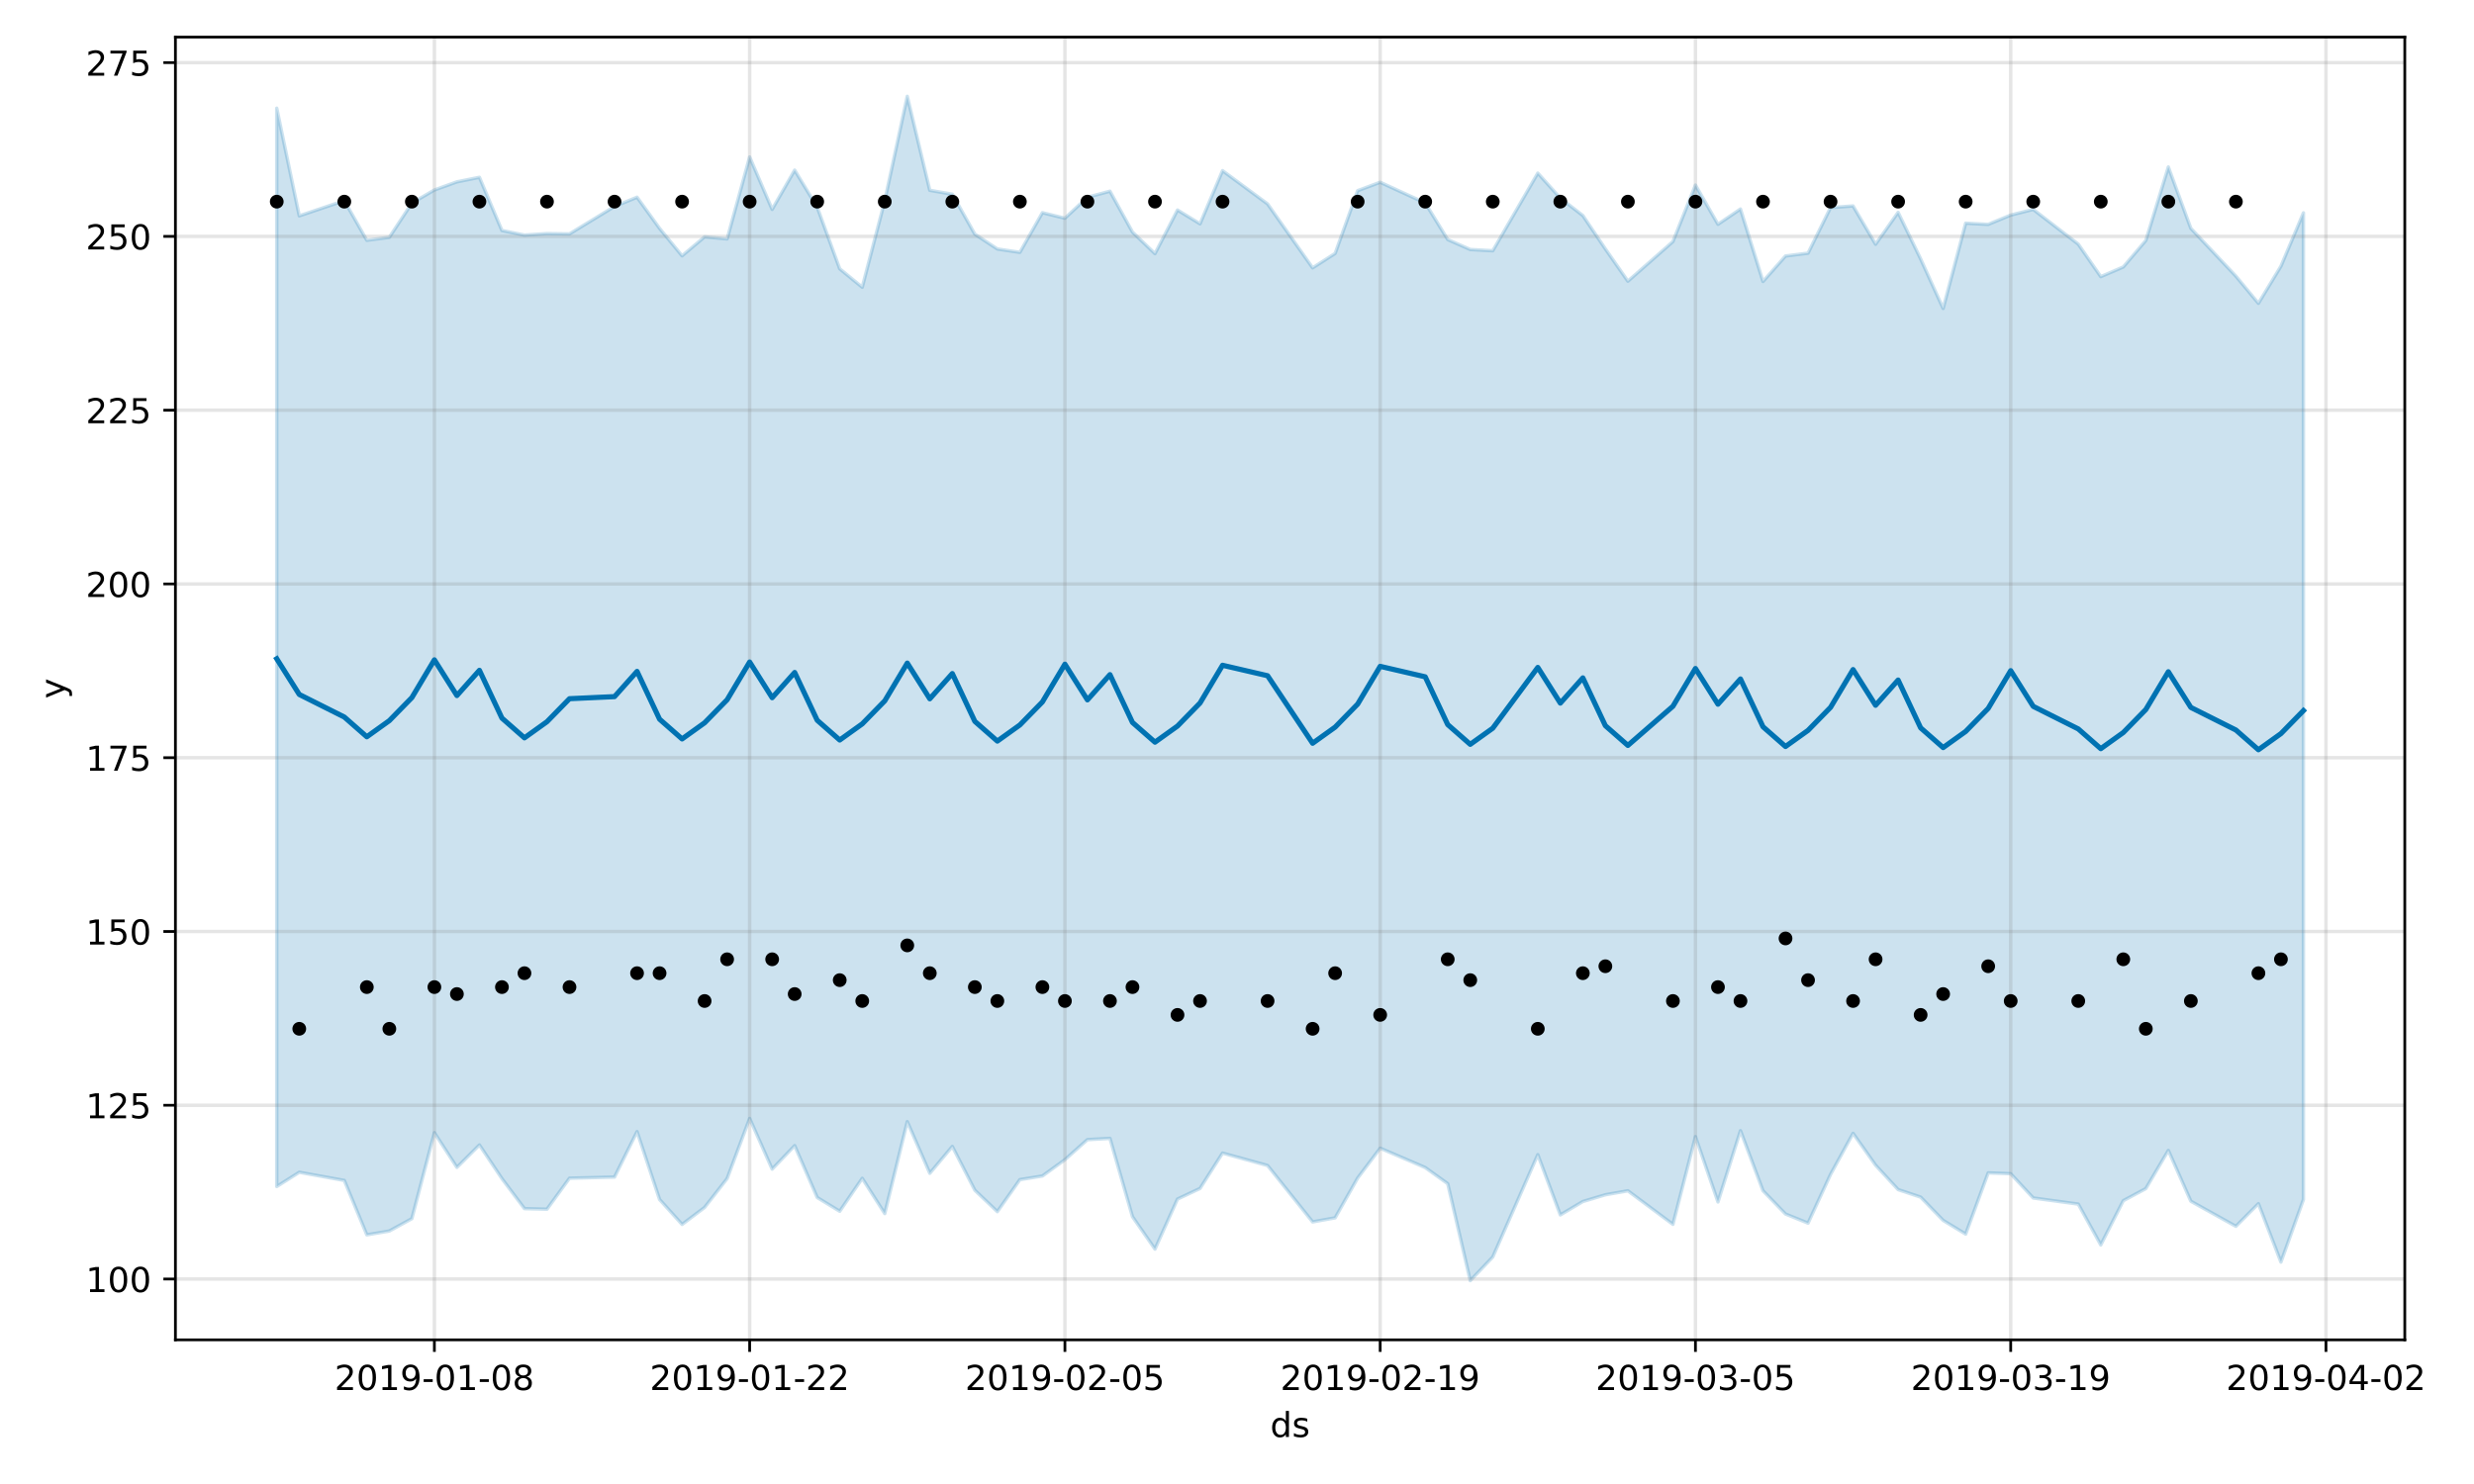 <?xml version="1.0" encoding="utf-8" standalone="no"?>
<!DOCTYPE svg PUBLIC "-//W3C//DTD SVG 1.1//EN"
  "http://www.w3.org/Graphics/SVG/1.1/DTD/svg11.dtd">
<!-- Created with matplotlib (https://matplotlib.org/) -->
<svg height="432pt" version="1.1" viewBox="0 0 720 432" width="720pt" xmlns="http://www.w3.org/2000/svg" xmlns:xlink="http://www.w3.org/1999/xlink">
 <defs>
  <style type="text/css">
*{stroke-linecap:butt;stroke-linejoin:round;}
  </style>
 </defs>
 <g id="figure_1">
  <g id="patch_1">
   <path d="M 0 432 
L 720 432 
L 720 0 
L 0 0 
z
" style="fill:#ffffff;"/>
  </g>
  <g id="axes_1">
   <g id="patch_2">
    <path d="M 51.05 390.04 
L 699.857 390.04 
L 699.857 10.8 
L 51.05 10.8 
z
" style="fill:#ffffff;"/>
   </g>
   <g id="PolyCollection_1">
    <defs>
     <path d="M 80.541 -400.5 
L 80.541 -86.604 
L 87.095 -90.741 
L 100.202 -88.365 
L 106.756 -72.53 
L 113.309 -73.644 
L 119.863 -77.242 
L 126.417 -102.279 
L 132.97 -92.169 
L 139.524 -98.696 
L 146.077 -88.899 
L 152.631 -80.159 
L 159.185 -79.996 
L 165.738 -89.021 
L 178.845 -89.344 
L 185.399 -102.577 
L 191.953 -82.823 
L 198.506 -75.558 
L 205.06 -80.504 
L 211.613 -88.913 
L 218.167 -106.417 
L 224.721 -91.654 
L 231.274 -98.494 
L 237.828 -83.398 
L 244.381 -79.395 
L 250.935 -88.985 
L 257.489 -78.722 
L 264.042 -105.476 
L 270.596 -90.447 
L 277.15 -98.263 
L 283.703 -85.522 
L 290.257 -79.281 
L 296.81 -88.604 
L 303.364 -89.654 
L 309.918 -94.404 
L 316.471 -100.247 
L 323.025 -100.604 
L 329.578 -77.819 
L 336.132 -68.37 
L 342.686 -82.948 
L 349.239 -86.035 
L 355.793 -96.328 
L 368.9 -92.712 
L 382.007 -76.298 
L 388.561 -77.478 
L 395.114 -89.056 
L 401.668 -97.753 
L 414.775 -92.123 
L 421.329 -87.421 
L 427.883 -59.198 
L 434.436 -66.081 
L 447.543 -95.868 
L 454.097 -78.331 
L 460.651 -82.228 
L 467.204 -84.194 
L 473.758 -85.356 
L 486.865 -75.583 
L 493.419 -101.127 
L 499.972 -82.104 
L 506.526 -102.853 
L 513.079 -85.368 
L 519.633 -78.595 
L 526.187 -75.936 
L 532.74 -90.12 
L 539.294 -102.076 
L 545.847 -92.805 
L 552.401 -85.699 
L 558.955 -83.512 
L 565.508 -76.741 
L 572.062 -72.751 
L 578.616 -90.568 
L 585.169 -90.323 
L 591.723 -83.262 
L 604.83 -81.477 
L 611.384 -69.596 
L 617.937 -82.471 
L 624.491 -85.993 
L 631.044 -97.105 
L 637.598 -82.312 
L 650.705 -75.01 
L 657.259 -81.608 
L 663.812 -64.598 
L 670.366 -82.821 
L 670.366 -370.045 
L 670.366 -370.045 
L 663.812 -354.518 
L 657.259 -343.698 
L 650.705 -351.616 
L 637.598 -365.518 
L 631.044 -383.396 
L 624.491 -361.994 
L 617.937 -354.29 
L 611.384 -351.472 
L 604.83 -360.927 
L 591.723 -371.043 
L 585.169 -369.386 
L 578.616 -366.686 
L 572.062 -367.031 
L 565.508 -342.205 
L 558.955 -356.637 
L 552.401 -370.177 
L 545.847 -360.9 
L 539.294 -372.046 
L 532.74 -371.566 
L 526.187 -358.302 
L 519.633 -357.479 
L 513.079 -350.059 
L 506.526 -371.153 
L 499.972 -366.711 
L 493.419 -378.127 
L 486.865 -361.679 
L 473.758 -350.145 
L 467.204 -359.542 
L 460.651 -369.252 
L 454.097 -374.324 
L 447.543 -381.603 
L 434.436 -359.006 
L 427.883 -359.369 
L 421.329 -362.267 
L 414.775 -372.923 
L 401.668 -378.947 
L 395.114 -376.496 
L 388.561 -358.227 
L 382.007 -354.028 
L 368.9 -372.636 
L 355.793 -382.319 
L 349.239 -366.848 
L 342.686 -370.86 
L 336.132 -358.16 
L 329.578 -364.449 
L 323.025 -376.34 
L 316.471 -374.571 
L 309.918 -368.476 
L 303.364 -370.084 
L 296.81 -358.542 
L 290.257 -359.523 
L 283.703 -363.84 
L 277.15 -375.471 
L 270.596 -376.599 
L 264.042 -403.962 
L 257.489 -373.551 
L 250.935 -348.382 
L 244.381 -353.755 
L 237.828 -371.694 
L 231.274 -382.475 
L 224.721 -371.044 
L 218.167 -386.3 
L 211.613 -362.451 
L 205.06 -363.055 
L 198.506 -357.531 
L 191.953 -365.516 
L 185.399 -374.591 
L 178.845 -371.896 
L 165.738 -363.919 
L 159.185 -364.001 
L 152.631 -363.569 
L 146.077 -364.91 
L 139.524 -380.388 
L 132.97 -379.065 
L 126.417 -376.698 
L 119.863 -372.865 
L 113.309 -362.919 
L 106.756 -362.057 
L 100.202 -373.587 
L 87.095 -369.168 
L 80.541 -400.5 
z
" id="mb64cf62578" style="stroke:#0072b2;stroke-opacity:0.2;"/>
    </defs>
    <g clip-path="url(#p614896eb81)">
     <use style="fill:#0072b2;fill-opacity:0.2;stroke:#0072b2;stroke-opacity:0.2;" x="0" xlink:href="#mb64cf62578" y="432"/>
    </g>
   </g>
   <g id="matplotlib.axis_1">
    <g id="xtick_1">
     <g id="line2d_1">
      <path clip-path="url(#p614896eb81)" d="M 126.417 390.04 
L 126.417 10.8 
" style="fill:none;stroke:#808080;stroke-linecap:square;stroke-opacity:0.2;"/>
     </g>
     <g id="line2d_2">
      <defs>
       <path d="M 0 0 
L 0 3.5 
" id="ma677f88b73" style="stroke:#000000;stroke-width:0.8;"/>
      </defs>
      <g>
       <use style="stroke:#000000;stroke-width:0.8;" x="126.417" xlink:href="#ma677f88b73" y="390.04"/>
      </g>
     </g>
     <g id="text_1">
      <!-- 2019-01-08 -->
      <defs>
       <path d="M 19.188 8.297 
L 53.609 8.297 
L 53.609 0 
L 7.328 0 
L 7.328 8.297 
Q 12.938 14.109 22.625 23.891 
Q 32.328 33.688 34.812 36.531 
Q 39.547 41.844 41.422 45.531 
Q 43.312 49.219 43.312 52.781 
Q 43.312 58.594 39.234 62.25 
Q 35.156 65.922 28.609 65.922 
Q 23.969 65.922 18.812 64.312 
Q 13.672 62.703 7.812 59.422 
L 7.812 69.391 
Q 13.766 71.781 18.938 73 
Q 24.125 74.219 28.422 74.219 
Q 39.75 74.219 46.484 68.547 
Q 53.219 62.891 53.219 53.422 
Q 53.219 48.922 51.531 44.891 
Q 49.859 40.875 45.406 35.406 
Q 44.188 33.984 37.641 27.219 
Q 31.109 20.453 19.188 8.297 
z
" id="DejaVuSans-50"/>
       <path d="M 31.781 66.406 
Q 24.172 66.406 20.328 58.906 
Q 16.5 51.422 16.5 36.375 
Q 16.5 21.391 20.328 13.891 
Q 24.172 6.391 31.781 6.391 
Q 39.453 6.391 43.281 13.891 
Q 47.125 21.391 47.125 36.375 
Q 47.125 51.422 43.281 58.906 
Q 39.453 66.406 31.781 66.406 
z
M 31.781 74.219 
Q 44.047 74.219 50.516 64.516 
Q 56.984 54.828 56.984 36.375 
Q 56.984 17.969 50.516 8.266 
Q 44.047 -1.422 31.781 -1.422 
Q 19.531 -1.422 13.062 8.266 
Q 6.594 17.969 6.594 36.375 
Q 6.594 54.828 13.062 64.516 
Q 19.531 74.219 31.781 74.219 
z
" id="DejaVuSans-48"/>
       <path d="M 12.406 8.297 
L 28.516 8.297 
L 28.516 63.922 
L 10.984 60.406 
L 10.984 69.391 
L 28.422 72.906 
L 38.281 72.906 
L 38.281 8.297 
L 54.391 8.297 
L 54.391 0 
L 12.406 0 
z
" id="DejaVuSans-49"/>
       <path d="M 10.984 1.516 
L 10.984 10.5 
Q 14.703 8.734 18.5 7.812 
Q 22.312 6.891 25.984 6.891 
Q 35.75 6.891 40.891 13.453 
Q 46.047 20.016 46.781 33.406 
Q 43.953 29.203 39.594 26.953 
Q 35.25 24.703 29.984 24.703 
Q 19.047 24.703 12.672 31.312 
Q 6.297 37.938 6.297 49.422 
Q 6.297 60.641 12.938 67.422 
Q 19.578 74.219 30.609 74.219 
Q 43.266 74.219 49.922 64.516 
Q 56.594 54.828 56.594 36.375 
Q 56.594 19.141 48.406 8.859 
Q 40.234 -1.422 26.422 -1.422 
Q 22.703 -1.422 18.891 -0.688 
Q 15.094 0.047 10.984 1.516 
z
M 30.609 32.422 
Q 37.25 32.422 41.125 36.953 
Q 45.016 41.5 45.016 49.422 
Q 45.016 57.281 41.125 61.844 
Q 37.25 66.406 30.609 66.406 
Q 23.969 66.406 20.094 61.844 
Q 16.219 57.281 16.219 49.422 
Q 16.219 41.5 20.094 36.953 
Q 23.969 32.422 30.609 32.422 
z
" id="DejaVuSans-57"/>
       <path d="M 4.891 31.391 
L 31.203 31.391 
L 31.203 23.391 
L 4.891 23.391 
z
" id="DejaVuSans-45"/>
       <path d="M 31.781 34.625 
Q 24.75 34.625 20.719 30.859 
Q 16.703 27.094 16.703 20.516 
Q 16.703 13.922 20.719 10.156 
Q 24.75 6.391 31.781 6.391 
Q 38.812 6.391 42.859 10.172 
Q 46.922 13.969 46.922 20.516 
Q 46.922 27.094 42.891 30.859 
Q 38.875 34.625 31.781 34.625 
z
M 21.922 38.812 
Q 15.578 40.375 12.031 44.719 
Q 8.5 49.078 8.5 55.328 
Q 8.5 64.062 14.719 69.141 
Q 20.953 74.219 31.781 74.219 
Q 42.672 74.219 48.875 69.141 
Q 55.078 64.062 55.078 55.328 
Q 55.078 49.078 51.531 44.719 
Q 48 40.375 41.703 38.812 
Q 48.828 37.156 52.797 32.312 
Q 56.781 27.484 56.781 20.516 
Q 56.781 9.906 50.312 4.234 
Q 43.844 -1.422 31.781 -1.422 
Q 19.734 -1.422 13.25 4.234 
Q 6.781 9.906 6.781 20.516 
Q 6.781 27.484 10.781 32.312 
Q 14.797 37.156 21.922 38.812 
z
M 18.312 54.391 
Q 18.312 48.734 21.844 45.562 
Q 25.391 42.391 31.781 42.391 
Q 38.141 42.391 41.719 45.562 
Q 45.312 48.734 45.312 54.391 
Q 45.312 60.062 41.719 63.234 
Q 38.141 66.406 31.781 66.406 
Q 25.391 66.406 21.844 63.234 
Q 18.312 60.062 18.312 54.391 
z
" id="DejaVuSans-56"/>
      </defs>
      <g transform="translate(97.359 404.638)scale(0.1 -0.1)">
       <use xlink:href="#DejaVuSans-50"/>
       <use x="63.623" xlink:href="#DejaVuSans-48"/>
       <use x="127.246" xlink:href="#DejaVuSans-49"/>
       <use x="190.869" xlink:href="#DejaVuSans-57"/>
       <use x="254.492" xlink:href="#DejaVuSans-45"/>
       <use x="290.576" xlink:href="#DejaVuSans-48"/>
       <use x="354.199" xlink:href="#DejaVuSans-49"/>
       <use x="417.822" xlink:href="#DejaVuSans-45"/>
       <use x="453.906" xlink:href="#DejaVuSans-48"/>
       <use x="517.529" xlink:href="#DejaVuSans-56"/>
      </g>
     </g>
    </g>
    <g id="xtick_2">
     <g id="line2d_3">
      <path clip-path="url(#p614896eb81)" d="M 218.167 390.04 
L 218.167 10.8 
" style="fill:none;stroke:#808080;stroke-linecap:square;stroke-opacity:0.2;"/>
     </g>
     <g id="line2d_4">
      <g>
       <use style="stroke:#000000;stroke-width:0.8;" x="218.167" xlink:href="#ma677f88b73" y="390.04"/>
      </g>
     </g>
     <g id="text_2">
      <!-- 2019-01-22 -->
      <g transform="translate(189.109 404.638)scale(0.1 -0.1)">
       <use xlink:href="#DejaVuSans-50"/>
       <use x="63.623" xlink:href="#DejaVuSans-48"/>
       <use x="127.246" xlink:href="#DejaVuSans-49"/>
       <use x="190.869" xlink:href="#DejaVuSans-57"/>
       <use x="254.492" xlink:href="#DejaVuSans-45"/>
       <use x="290.576" xlink:href="#DejaVuSans-48"/>
       <use x="354.199" xlink:href="#DejaVuSans-49"/>
       <use x="417.822" xlink:href="#DejaVuSans-45"/>
       <use x="453.906" xlink:href="#DejaVuSans-50"/>
       <use x="517.529" xlink:href="#DejaVuSans-50"/>
      </g>
     </g>
    </g>
    <g id="xtick_3">
     <g id="line2d_5">
      <path clip-path="url(#p614896eb81)" d="M 309.918 390.04 
L 309.918 10.8 
" style="fill:none;stroke:#808080;stroke-linecap:square;stroke-opacity:0.2;"/>
     </g>
     <g id="line2d_6">
      <g>
       <use style="stroke:#000000;stroke-width:0.8;" x="309.918" xlink:href="#ma677f88b73" y="390.04"/>
      </g>
     </g>
     <g id="text_3">
      <!-- 2019-02-05 -->
      <defs>
       <path d="M 10.797 72.906 
L 49.516 72.906 
L 49.516 64.594 
L 19.828 64.594 
L 19.828 46.734 
Q 21.969 47.469 24.109 47.828 
Q 26.266 48.188 28.422 48.188 
Q 40.625 48.188 47.75 41.5 
Q 54.891 34.812 54.891 23.391 
Q 54.891 11.625 47.562 5.094 
Q 40.234 -1.422 26.906 -1.422 
Q 22.312 -1.422 17.547 -0.641 
Q 12.797 0.141 7.719 1.703 
L 7.719 11.625 
Q 12.109 9.234 16.797 8.062 
Q 21.484 6.891 26.703 6.891 
Q 35.156 6.891 40.078 11.328 
Q 45.016 15.766 45.016 23.391 
Q 45.016 31 40.078 35.438 
Q 35.156 39.891 26.703 39.891 
Q 22.75 39.891 18.812 39.016 
Q 14.891 38.141 10.797 36.281 
z
" id="DejaVuSans-53"/>
      </defs>
      <g transform="translate(280.86 404.638)scale(0.1 -0.1)">
       <use xlink:href="#DejaVuSans-50"/>
       <use x="63.623" xlink:href="#DejaVuSans-48"/>
       <use x="127.246" xlink:href="#DejaVuSans-49"/>
       <use x="190.869" xlink:href="#DejaVuSans-57"/>
       <use x="254.492" xlink:href="#DejaVuSans-45"/>
       <use x="290.576" xlink:href="#DejaVuSans-48"/>
       <use x="354.199" xlink:href="#DejaVuSans-50"/>
       <use x="417.822" xlink:href="#DejaVuSans-45"/>
       <use x="453.906" xlink:href="#DejaVuSans-48"/>
       <use x="517.529" xlink:href="#DejaVuSans-53"/>
      </g>
     </g>
    </g>
    <g id="xtick_4">
     <g id="line2d_7">
      <path clip-path="url(#p614896eb81)" d="M 401.668 390.04 
L 401.668 10.8 
" style="fill:none;stroke:#808080;stroke-linecap:square;stroke-opacity:0.2;"/>
     </g>
     <g id="line2d_8">
      <g>
       <use style="stroke:#000000;stroke-width:0.8;" x="401.668" xlink:href="#ma677f88b73" y="390.04"/>
      </g>
     </g>
     <g id="text_4">
      <!-- 2019-02-19 -->
      <g transform="translate(372.61 404.638)scale(0.1 -0.1)">
       <use xlink:href="#DejaVuSans-50"/>
       <use x="63.623" xlink:href="#DejaVuSans-48"/>
       <use x="127.246" xlink:href="#DejaVuSans-49"/>
       <use x="190.869" xlink:href="#DejaVuSans-57"/>
       <use x="254.492" xlink:href="#DejaVuSans-45"/>
       <use x="290.576" xlink:href="#DejaVuSans-48"/>
       <use x="354.199" xlink:href="#DejaVuSans-50"/>
       <use x="417.822" xlink:href="#DejaVuSans-45"/>
       <use x="453.906" xlink:href="#DejaVuSans-49"/>
       <use x="517.529" xlink:href="#DejaVuSans-57"/>
      </g>
     </g>
    </g>
    <g id="xtick_5">
     <g id="line2d_9">
      <path clip-path="url(#p614896eb81)" d="M 493.419 390.04 
L 493.419 10.8 
" style="fill:none;stroke:#808080;stroke-linecap:square;stroke-opacity:0.2;"/>
     </g>
     <g id="line2d_10">
      <g>
       <use style="stroke:#000000;stroke-width:0.8;" x="493.419" xlink:href="#ma677f88b73" y="390.04"/>
      </g>
     </g>
     <g id="text_5">
      <!-- 2019-03-05 -->
      <defs>
       <path d="M 40.578 39.312 
Q 47.656 37.797 51.625 33 
Q 55.609 28.219 55.609 21.188 
Q 55.609 10.406 48.188 4.484 
Q 40.766 -1.422 27.094 -1.422 
Q 22.516 -1.422 17.656 -0.516 
Q 12.797 0.391 7.625 2.203 
L 7.625 11.719 
Q 11.719 9.328 16.594 8.109 
Q 21.484 6.891 26.812 6.891 
Q 36.078 6.891 40.938 10.547 
Q 45.797 14.203 45.797 21.188 
Q 45.797 27.641 41.281 31.266 
Q 36.766 34.906 28.719 34.906 
L 20.219 34.906 
L 20.219 43.016 
L 29.109 43.016 
Q 36.375 43.016 40.234 45.922 
Q 44.094 48.828 44.094 54.297 
Q 44.094 59.906 40.109 62.906 
Q 36.141 65.922 28.719 65.922 
Q 24.656 65.922 20.016 65.031 
Q 15.375 64.156 9.812 62.312 
L 9.812 71.094 
Q 15.438 72.656 20.344 73.438 
Q 25.25 74.219 29.594 74.219 
Q 40.828 74.219 47.359 69.109 
Q 53.906 64.016 53.906 55.328 
Q 53.906 49.266 50.438 45.094 
Q 46.969 40.922 40.578 39.312 
z
" id="DejaVuSans-51"/>
      </defs>
      <g transform="translate(464.361 404.638)scale(0.1 -0.1)">
       <use xlink:href="#DejaVuSans-50"/>
       <use x="63.623" xlink:href="#DejaVuSans-48"/>
       <use x="127.246" xlink:href="#DejaVuSans-49"/>
       <use x="190.869" xlink:href="#DejaVuSans-57"/>
       <use x="254.492" xlink:href="#DejaVuSans-45"/>
       <use x="290.576" xlink:href="#DejaVuSans-48"/>
       <use x="354.199" xlink:href="#DejaVuSans-51"/>
       <use x="417.822" xlink:href="#DejaVuSans-45"/>
       <use x="453.906" xlink:href="#DejaVuSans-48"/>
       <use x="517.529" xlink:href="#DejaVuSans-53"/>
      </g>
     </g>
    </g>
    <g id="xtick_6">
     <g id="line2d_11">
      <path clip-path="url(#p614896eb81)" d="M 585.169 390.04 
L 585.169 10.8 
" style="fill:none;stroke:#808080;stroke-linecap:square;stroke-opacity:0.2;"/>
     </g>
     <g id="line2d_12">
      <g>
       <use style="stroke:#000000;stroke-width:0.8;" x="585.169" xlink:href="#ma677f88b73" y="390.04"/>
      </g>
     </g>
     <g id="text_6">
      <!-- 2019-03-19 -->
      <g transform="translate(556.111 404.638)scale(0.1 -0.1)">
       <use xlink:href="#DejaVuSans-50"/>
       <use x="63.623" xlink:href="#DejaVuSans-48"/>
       <use x="127.246" xlink:href="#DejaVuSans-49"/>
       <use x="190.869" xlink:href="#DejaVuSans-57"/>
       <use x="254.492" xlink:href="#DejaVuSans-45"/>
       <use x="290.576" xlink:href="#DejaVuSans-48"/>
       <use x="354.199" xlink:href="#DejaVuSans-51"/>
       <use x="417.822" xlink:href="#DejaVuSans-45"/>
       <use x="453.906" xlink:href="#DejaVuSans-49"/>
       <use x="517.529" xlink:href="#DejaVuSans-57"/>
      </g>
     </g>
    </g>
    <g id="xtick_7">
     <g id="line2d_13">
      <path clip-path="url(#p614896eb81)" d="M 676.92 390.04 
L 676.92 10.8 
" style="fill:none;stroke:#808080;stroke-linecap:square;stroke-opacity:0.2;"/>
     </g>
     <g id="line2d_14">
      <g>
       <use style="stroke:#000000;stroke-width:0.8;" x="676.92" xlink:href="#ma677f88b73" y="390.04"/>
      </g>
     </g>
     <g id="text_7">
      <!-- 2019-04-02 -->
      <defs>
       <path d="M 37.797 64.312 
L 12.891 25.391 
L 37.797 25.391 
z
M 35.203 72.906 
L 47.609 72.906 
L 47.609 25.391 
L 58.016 25.391 
L 58.016 17.188 
L 47.609 17.188 
L 47.609 0 
L 37.797 0 
L 37.797 17.188 
L 4.891 17.188 
L 4.891 26.703 
z
" id="DejaVuSans-52"/>
      </defs>
      <g transform="translate(647.862 404.638)scale(0.1 -0.1)">
       <use xlink:href="#DejaVuSans-50"/>
       <use x="63.623" xlink:href="#DejaVuSans-48"/>
       <use x="127.246" xlink:href="#DejaVuSans-49"/>
       <use x="190.869" xlink:href="#DejaVuSans-57"/>
       <use x="254.492" xlink:href="#DejaVuSans-45"/>
       <use x="290.576" xlink:href="#DejaVuSans-48"/>
       <use x="354.199" xlink:href="#DejaVuSans-52"/>
       <use x="417.822" xlink:href="#DejaVuSans-45"/>
       <use x="453.906" xlink:href="#DejaVuSans-48"/>
       <use x="517.529" xlink:href="#DejaVuSans-50"/>
      </g>
     </g>
    </g>
    <g id="text_8">
     <!-- ds -->
     <defs>
      <path d="M 45.406 46.391 
L 45.406 75.984 
L 54.391 75.984 
L 54.391 0 
L 45.406 0 
L 45.406 8.203 
Q 42.578 3.328 38.25 0.953 
Q 33.938 -1.422 27.875 -1.422 
Q 17.969 -1.422 11.734 6.484 
Q 5.516 14.406 5.516 27.297 
Q 5.516 40.188 11.734 48.094 
Q 17.969 56 27.875 56 
Q 33.938 56 38.25 53.625 
Q 42.578 51.266 45.406 46.391 
z
M 14.797 27.297 
Q 14.797 17.391 18.875 11.75 
Q 22.953 6.109 30.078 6.109 
Q 37.203 6.109 41.297 11.75 
Q 45.406 17.391 45.406 27.297 
Q 45.406 37.203 41.297 42.844 
Q 37.203 48.484 30.078 48.484 
Q 22.953 48.484 18.875 42.844 
Q 14.797 37.203 14.797 27.297 
z
" id="DejaVuSans-100"/>
      <path d="M 44.281 53.078 
L 44.281 44.578 
Q 40.484 46.531 36.375 47.5 
Q 32.281 48.484 27.875 48.484 
Q 21.188 48.484 17.844 46.438 
Q 14.5 44.391 14.5 40.281 
Q 14.5 37.156 16.891 35.375 
Q 19.281 33.594 26.516 31.984 
L 29.594 31.297 
Q 39.156 29.25 43.188 25.516 
Q 47.219 21.781 47.219 15.094 
Q 47.219 7.469 41.188 3.016 
Q 35.156 -1.422 24.609 -1.422 
Q 20.219 -1.422 15.453 -0.562 
Q 10.688 0.297 5.422 2 
L 5.422 11.281 
Q 10.406 8.688 15.234 7.391 
Q 20.062 6.109 24.812 6.109 
Q 31.156 6.109 34.562 8.281 
Q 37.984 10.453 37.984 14.406 
Q 37.984 18.062 35.516 20.016 
Q 33.062 21.969 24.703 23.781 
L 21.578 24.516 
Q 13.234 26.266 9.516 29.906 
Q 5.812 33.547 5.812 39.891 
Q 5.812 47.609 11.281 51.797 
Q 16.75 56 26.812 56 
Q 31.781 56 36.172 55.266 
Q 40.578 54.547 44.281 53.078 
z
" id="DejaVuSans-115"/>
     </defs>
     <g transform="translate(369.675 418.317)scale(0.1 -0.1)">
      <use xlink:href="#DejaVuSans-100"/>
      <use x="63.477" xlink:href="#DejaVuSans-115"/>
     </g>
    </g>
   </g>
   <g id="matplotlib.axis_2">
    <g id="ytick_1">
     <g id="line2d_15">
      <path clip-path="url(#p614896eb81)" d="M 51.05 372.331 
L 699.857 372.331 
" style="fill:none;stroke:#808080;stroke-linecap:square;stroke-opacity:0.2;"/>
     </g>
     <g id="line2d_16">
      <defs>
       <path d="M 0 0 
L -3.5 0 
" id="me9c232d516" style="stroke:#000000;stroke-width:0.8;"/>
      </defs>
      <g>
       <use style="stroke:#000000;stroke-width:0.8;" x="51.05" xlink:href="#me9c232d516" y="372.331"/>
      </g>
     </g>
     <g id="text_9">
      <!-- 100 -->
      <g transform="translate(24.962 376.13)scale(0.1 -0.1)">
       <use xlink:href="#DejaVuSans-49"/>
       <use x="63.623" xlink:href="#DejaVuSans-48"/>
       <use x="127.246" xlink:href="#DejaVuSans-48"/>
      </g>
     </g>
    </g>
    <g id="ytick_2">
     <g id="line2d_17">
      <path clip-path="url(#p614896eb81)" d="M 51.05 321.746 
L 699.857 321.746 
" style="fill:none;stroke:#808080;stroke-linecap:square;stroke-opacity:0.2;"/>
     </g>
     <g id="line2d_18">
      <g>
       <use style="stroke:#000000;stroke-width:0.8;" x="51.05" xlink:href="#me9c232d516" y="321.746"/>
      </g>
     </g>
     <g id="text_10">
      <!-- 125 -->
      <g transform="translate(24.962 325.545)scale(0.1 -0.1)">
       <use xlink:href="#DejaVuSans-49"/>
       <use x="63.623" xlink:href="#DejaVuSans-50"/>
       <use x="127.246" xlink:href="#DejaVuSans-53"/>
      </g>
     </g>
    </g>
    <g id="ytick_3">
     <g id="line2d_19">
      <path clip-path="url(#p614896eb81)" d="M 51.05 271.16 
L 699.857 271.16 
" style="fill:none;stroke:#808080;stroke-linecap:square;stroke-opacity:0.2;"/>
     </g>
     <g id="line2d_20">
      <g>
       <use style="stroke:#000000;stroke-width:0.8;" x="51.05" xlink:href="#me9c232d516" y="271.16"/>
      </g>
     </g>
     <g id="text_11">
      <!-- 150 -->
      <g transform="translate(24.962 274.959)scale(0.1 -0.1)">
       <use xlink:href="#DejaVuSans-49"/>
       <use x="63.623" xlink:href="#DejaVuSans-53"/>
       <use x="127.246" xlink:href="#DejaVuSans-48"/>
      </g>
     </g>
    </g>
    <g id="ytick_4">
     <g id="line2d_21">
      <path clip-path="url(#p614896eb81)" d="M 51.05 220.574 
L 699.857 220.574 
" style="fill:none;stroke:#808080;stroke-linecap:square;stroke-opacity:0.2;"/>
     </g>
     <g id="line2d_22">
      <g>
       <use style="stroke:#000000;stroke-width:0.8;" x="51.05" xlink:href="#me9c232d516" y="220.574"/>
      </g>
     </g>
     <g id="text_12">
      <!-- 175 -->
      <defs>
       <path d="M 8.203 72.906 
L 55.078 72.906 
L 55.078 68.703 
L 28.609 0 
L 18.312 0 
L 43.219 64.594 
L 8.203 64.594 
z
" id="DejaVuSans-55"/>
      </defs>
      <g transform="translate(24.962 224.374)scale(0.1 -0.1)">
       <use xlink:href="#DejaVuSans-49"/>
       <use x="63.623" xlink:href="#DejaVuSans-55"/>
       <use x="127.246" xlink:href="#DejaVuSans-53"/>
      </g>
     </g>
    </g>
    <g id="ytick_5">
     <g id="line2d_23">
      <path clip-path="url(#p614896eb81)" d="M 51.05 169.989 
L 699.857 169.989 
" style="fill:none;stroke:#808080;stroke-linecap:square;stroke-opacity:0.2;"/>
     </g>
     <g id="line2d_24">
      <g>
       <use style="stroke:#000000;stroke-width:0.8;" x="51.05" xlink:href="#me9c232d516" y="169.989"/>
      </g>
     </g>
     <g id="text_13">
      <!-- 200 -->
      <g transform="translate(24.962 173.788)scale(0.1 -0.1)">
       <use xlink:href="#DejaVuSans-50"/>
       <use x="63.623" xlink:href="#DejaVuSans-48"/>
       <use x="127.246" xlink:href="#DejaVuSans-48"/>
      </g>
     </g>
    </g>
    <g id="ytick_6">
     <g id="line2d_25">
      <path clip-path="url(#p614896eb81)" d="M 51.05 119.403 
L 699.857 119.403 
" style="fill:none;stroke:#808080;stroke-linecap:square;stroke-opacity:0.2;"/>
     </g>
     <g id="line2d_26">
      <g>
       <use style="stroke:#000000;stroke-width:0.8;" x="51.05" xlink:href="#me9c232d516" y="119.403"/>
      </g>
     </g>
     <g id="text_14">
      <!-- 225 -->
      <g transform="translate(24.962 123.203)scale(0.1 -0.1)">
       <use xlink:href="#DejaVuSans-50"/>
       <use x="63.623" xlink:href="#DejaVuSans-50"/>
       <use x="127.246" xlink:href="#DejaVuSans-53"/>
      </g>
     </g>
    </g>
    <g id="ytick_7">
     <g id="line2d_27">
      <path clip-path="url(#p614896eb81)" d="M 51.05 68.818 
L 699.857 68.818 
" style="fill:none;stroke:#808080;stroke-linecap:square;stroke-opacity:0.2;"/>
     </g>
     <g id="line2d_28">
      <g>
       <use style="stroke:#000000;stroke-width:0.8;" x="51.05" xlink:href="#me9c232d516" y="68.818"/>
      </g>
     </g>
     <g id="text_15">
      <!-- 250 -->
      <g transform="translate(24.962 72.617)scale(0.1 -0.1)">
       <use xlink:href="#DejaVuSans-50"/>
       <use x="63.623" xlink:href="#DejaVuSans-53"/>
       <use x="127.246" xlink:href="#DejaVuSans-48"/>
      </g>
     </g>
    </g>
    <g id="ytick_8">
     <g id="line2d_29">
      <path clip-path="url(#p614896eb81)" d="M 51.05 18.232 
L 699.857 18.232 
" style="fill:none;stroke:#808080;stroke-linecap:square;stroke-opacity:0.2;"/>
     </g>
     <g id="line2d_30">
      <g>
       <use style="stroke:#000000;stroke-width:0.8;" x="51.05" xlink:href="#me9c232d516" y="18.232"/>
      </g>
     </g>
     <g id="text_16">
      <!-- 275 -->
      <g transform="translate(24.962 22.031)scale(0.1 -0.1)">
       <use xlink:href="#DejaVuSans-50"/>
       <use x="63.623" xlink:href="#DejaVuSans-55"/>
       <use x="127.246" xlink:href="#DejaVuSans-53"/>
      </g>
     </g>
    </g>
    <g id="text_17">
     <!-- y -->
     <defs>
      <path d="M 32.172 -5.078 
Q 28.375 -14.844 24.75 -17.812 
Q 21.141 -20.797 15.094 -20.797 
L 7.906 -20.797 
L 7.906 -13.281 
L 13.188 -13.281 
Q 16.891 -13.281 18.938 -11.516 
Q 21 -9.766 23.484 -3.219 
L 25.094 0.875 
L 2.984 54.688 
L 12.5 54.688 
L 29.594 11.922 
L 46.688 54.688 
L 56.203 54.688 
z
" id="DejaVuSans-121"/>
     </defs>
     <g transform="translate(18.883 203.379)rotate(-90)scale(0.1 -0.1)">
      <use xlink:href="#DejaVuSans-121"/>
     </g>
    </g>
   </g>
   <g id="line2d_31">
    <defs>
     <path d="M 0 1.5 
C 0.398 1.5 0.779 1.342 1.061 1.061 
C 1.342 0.779 1.5 0.398 1.5 0 
C 1.5 -0.398 1.342 -0.779 1.061 -1.061 
C 0.779 -1.342 0.398 -1.5 0 -1.5 
C -0.398 -1.5 -0.779 -1.342 -1.061 -1.061 
C -1.342 -0.779 -1.5 -0.398 -1.5 0 
C -1.5 0.398 -1.342 0.779 -1.061 1.061 
C -0.779 1.342 -0.398 1.5 0 1.5 
z
" id="m0166e9a4c5" style="stroke:#000000;"/>
    </defs>
    <g clip-path="url(#p614896eb81)">
     <use style="stroke:#000000;" x="80.541" xlink:href="#m0166e9a4c5" y="58.701"/>
     <use style="stroke:#000000;" x="87.095" xlink:href="#m0166e9a4c5" y="299.488"/>
     <use style="stroke:#000000;" x="100.202" xlink:href="#m0166e9a4c5" y="58.701"/>
     <use style="stroke:#000000;" x="106.756" xlink:href="#m0166e9a4c5" y="287.347"/>
     <use style="stroke:#000000;" x="113.309" xlink:href="#m0166e9a4c5" y="299.488"/>
     <use style="stroke:#000000;" x="119.863" xlink:href="#m0166e9a4c5" y="58.701"/>
     <use style="stroke:#000000;" x="126.417" xlink:href="#m0166e9a4c5" y="287.347"/>
     <use style="stroke:#000000;" x="132.97" xlink:href="#m0166e9a4c5" y="289.371"/>
     <use style="stroke:#000000;" x="139.524" xlink:href="#m0166e9a4c5" y="58.701"/>
     <use style="stroke:#000000;" x="146.077" xlink:href="#m0166e9a4c5" y="287.347"/>
     <use style="stroke:#000000;" x="152.631" xlink:href="#m0166e9a4c5" y="283.3"/>
     <use style="stroke:#000000;" x="159.185" xlink:href="#m0166e9a4c5" y="58.701"/>
     <use style="stroke:#000000;" x="165.738" xlink:href="#m0166e9a4c5" y="287.347"/>
     <use style="stroke:#000000;" x="178.845" xlink:href="#m0166e9a4c5" y="58.701"/>
     <use style="stroke:#000000;" x="185.399" xlink:href="#m0166e9a4c5" y="283.3"/>
     <use style="stroke:#000000;" x="191.953" xlink:href="#m0166e9a4c5" y="283.3"/>
     <use style="stroke:#000000;" x="198.506" xlink:href="#m0166e9a4c5" y="58.701"/>
     <use style="stroke:#000000;" x="205.06" xlink:href="#m0166e9a4c5" y="291.394"/>
     <use style="stroke:#000000;" x="211.613" xlink:href="#m0166e9a4c5" y="279.254"/>
     <use style="stroke:#000000;" x="218.167" xlink:href="#m0166e9a4c5" y="58.701"/>
     <use style="stroke:#000000;" x="224.721" xlink:href="#m0166e9a4c5" y="279.254"/>
     <use style="stroke:#000000;" x="231.274" xlink:href="#m0166e9a4c5" y="289.371"/>
     <use style="stroke:#000000;" x="237.828" xlink:href="#m0166e9a4c5" y="58.701"/>
     <use style="stroke:#000000;" x="244.381" xlink:href="#m0166e9a4c5" y="285.324"/>
     <use style="stroke:#000000;" x="250.935" xlink:href="#m0166e9a4c5" y="291.394"/>
     <use style="stroke:#000000;" x="257.489" xlink:href="#m0166e9a4c5" y="58.701"/>
     <use style="stroke:#000000;" x="264.042" xlink:href="#m0166e9a4c5" y="275.207"/>
     <use style="stroke:#000000;" x="270.596" xlink:href="#m0166e9a4c5" y="283.3"/>
     <use style="stroke:#000000;" x="277.15" xlink:href="#m0166e9a4c5" y="58.701"/>
     <use style="stroke:#000000;" x="283.703" xlink:href="#m0166e9a4c5" y="287.347"/>
     <use style="stroke:#000000;" x="290.257" xlink:href="#m0166e9a4c5" y="291.394"/>
     <use style="stroke:#000000;" x="296.81" xlink:href="#m0166e9a4c5" y="58.701"/>
     <use style="stroke:#000000;" x="303.364" xlink:href="#m0166e9a4c5" y="287.347"/>
     <use style="stroke:#000000;" x="309.918" xlink:href="#m0166e9a4c5" y="291.394"/>
     <use style="stroke:#000000;" x="316.471" xlink:href="#m0166e9a4c5" y="58.701"/>
     <use style="stroke:#000000;" x="323.025" xlink:href="#m0166e9a4c5" y="291.394"/>
     <use style="stroke:#000000;" x="329.578" xlink:href="#m0166e9a4c5" y="287.347"/>
     <use style="stroke:#000000;" x="336.132" xlink:href="#m0166e9a4c5" y="58.701"/>
     <use style="stroke:#000000;" x="342.686" xlink:href="#m0166e9a4c5" y="295.441"/>
     <use style="stroke:#000000;" x="349.239" xlink:href="#m0166e9a4c5" y="291.394"/>
     <use style="stroke:#000000;" x="355.793" xlink:href="#m0166e9a4c5" y="58.701"/>
     <use style="stroke:#000000;" x="368.9" xlink:href="#m0166e9a4c5" y="291.394"/>
     <use style="stroke:#000000;" x="382.007" xlink:href="#m0166e9a4c5" y="299.488"/>
     <use style="stroke:#000000;" x="388.561" xlink:href="#m0166e9a4c5" y="283.3"/>
     <use style="stroke:#000000;" x="395.114" xlink:href="#m0166e9a4c5" y="58.701"/>
     <use style="stroke:#000000;" x="401.668" xlink:href="#m0166e9a4c5" y="295.441"/>
     <use style="stroke:#000000;" x="414.775" xlink:href="#m0166e9a4c5" y="58.701"/>
     <use style="stroke:#000000;" x="421.329" xlink:href="#m0166e9a4c5" y="279.254"/>
     <use style="stroke:#000000;" x="427.883" xlink:href="#m0166e9a4c5" y="285.324"/>
     <use style="stroke:#000000;" x="434.436" xlink:href="#m0166e9a4c5" y="58.701"/>
     <use style="stroke:#000000;" x="447.543" xlink:href="#m0166e9a4c5" y="299.488"/>
     <use style="stroke:#000000;" x="454.097" xlink:href="#m0166e9a4c5" y="58.701"/>
     <use style="stroke:#000000;" x="460.651" xlink:href="#m0166e9a4c5" y="283.3"/>
     <use style="stroke:#000000;" x="467.204" xlink:href="#m0166e9a4c5" y="281.277"/>
     <use style="stroke:#000000;" x="473.758" xlink:href="#m0166e9a4c5" y="58.701"/>
     <use style="stroke:#000000;" x="486.865" xlink:href="#m0166e9a4c5" y="291.394"/>
     <use style="stroke:#000000;" x="493.419" xlink:href="#m0166e9a4c5" y="58.701"/>
     <use style="stroke:#000000;" x="499.972" xlink:href="#m0166e9a4c5" y="287.347"/>
     <use style="stroke:#000000;" x="506.526" xlink:href="#m0166e9a4c5" y="291.394"/>
     <use style="stroke:#000000;" x="513.079" xlink:href="#m0166e9a4c5" y="58.701"/>
     <use style="stroke:#000000;" x="519.633" xlink:href="#m0166e9a4c5" y="273.183"/>
     <use style="stroke:#000000;" x="526.187" xlink:href="#m0166e9a4c5" y="285.324"/>
     <use style="stroke:#000000;" x="532.74" xlink:href="#m0166e9a4c5" y="58.701"/>
     <use style="stroke:#000000;" x="539.294" xlink:href="#m0166e9a4c5" y="291.394"/>
     <use style="stroke:#000000;" x="545.847" xlink:href="#m0166e9a4c5" y="279.254"/>
     <use style="stroke:#000000;" x="552.401" xlink:href="#m0166e9a4c5" y="58.701"/>
     <use style="stroke:#000000;" x="558.955" xlink:href="#m0166e9a4c5" y="295.441"/>
     <use style="stroke:#000000;" x="565.508" xlink:href="#m0166e9a4c5" y="289.371"/>
     <use style="stroke:#000000;" x="572.062" xlink:href="#m0166e9a4c5" y="58.701"/>
     <use style="stroke:#000000;" x="578.616" xlink:href="#m0166e9a4c5" y="281.277"/>
     <use style="stroke:#000000;" x="585.169" xlink:href="#m0166e9a4c5" y="291.394"/>
     <use style="stroke:#000000;" x="591.723" xlink:href="#m0166e9a4c5" y="58.701"/>
     <use style="stroke:#000000;" x="604.83" xlink:href="#m0166e9a4c5" y="291.394"/>
     <use style="stroke:#000000;" x="611.384" xlink:href="#m0166e9a4c5" y="58.701"/>
     <use style="stroke:#000000;" x="617.937" xlink:href="#m0166e9a4c5" y="279.254"/>
     <use style="stroke:#000000;" x="624.491" xlink:href="#m0166e9a4c5" y="299.488"/>
     <use style="stroke:#000000;" x="631.044" xlink:href="#m0166e9a4c5" y="58.701"/>
     <use style="stroke:#000000;" x="637.598" xlink:href="#m0166e9a4c5" y="291.394"/>
     <use style="stroke:#000000;" x="650.705" xlink:href="#m0166e9a4c5" y="58.701"/>
     <use style="stroke:#000000;" x="657.259" xlink:href="#m0166e9a4c5" y="283.3"/>
     <use style="stroke:#000000;" x="663.812" xlink:href="#m0166e9a4c5" y="279.254"/>
    </g>
   </g>
   <g id="line2d_32">
    <path clip-path="url(#p614896eb81)" d="M 80.541 191.773 
L 87.095 202.161 
L 100.202 208.731 
L 106.756 214.479 
L 113.309 209.782 
L 119.863 203.079 
L 126.417 192.088 
L 132.97 202.476 
L 139.524 195.133 
L 146.077 209.046 
L 152.631 214.794 
L 159.185 210.096 
L 165.738 203.394 
L 178.845 202.791 
L 185.399 195.448 
L 191.953 209.361 
L 198.506 215.109 
L 205.06 210.411 
L 211.613 203.709 
L 218.167 192.718 
L 224.721 203.105 
L 231.274 195.762 
L 237.828 209.676 
L 244.381 215.424 
L 250.935 210.726 
L 257.489 204.024 
L 264.042 193.032 
L 270.596 203.42 
L 277.15 196.077 
L 283.703 209.991 
L 290.257 215.738 
L 296.81 211.041 
L 303.364 204.339 
L 309.918 193.347 
L 316.471 203.735 
L 323.025 196.392 
L 329.578 210.305 
L 336.132 216.053 
L 342.686 211.356 
L 349.239 204.653 
L 355.793 193.662 
L 368.9 196.707 
L 382.007 216.368 
L 388.561 211.67 
L 395.114 204.968 
L 401.668 193.977 
L 414.775 197.022 
L 421.329 210.935 
L 427.883 216.683 
L 434.436 211.985 
L 447.543 194.292 
L 454.097 204.679 
L 460.651 197.336 
L 467.204 211.25 
L 473.758 216.998 
L 486.865 205.598 
L 493.419 194.606 
L 499.972 204.994 
L 506.526 197.651 
L 513.079 211.565 
L 519.633 217.312 
L 526.187 212.615 
L 532.74 205.912 
L 539.294 194.921 
L 545.847 205.309 
L 552.401 197.966 
L 558.955 211.879 
L 565.508 217.627 
L 572.062 212.929 
L 578.616 206.227 
L 585.169 195.236 
L 591.723 205.624 
L 604.83 212.194 
L 611.384 217.942 
L 617.937 213.244 
L 624.491 206.542 
L 631.044 195.551 
L 637.598 205.938 
L 650.705 212.509 
L 657.259 218.257 
L 663.812 213.559 
L 670.366 206.857 
" style="fill:none;stroke:#0072b2;stroke-linecap:square;stroke-width:1.5;"/>
   </g>
   <g id="patch_3">
    <path d="M 51.05 390.04 
L 51.05 10.8 
" style="fill:none;stroke:#000000;stroke-linecap:square;stroke-linejoin:miter;stroke-width:0.8;"/>
   </g>
   <g id="patch_4">
    <path d="M 699.857 390.04 
L 699.857 10.8 
" style="fill:none;stroke:#000000;stroke-linecap:square;stroke-linejoin:miter;stroke-width:0.8;"/>
   </g>
   <g id="patch_5">
    <path d="M 51.05 390.04 
L 699.857 390.04 
" style="fill:none;stroke:#000000;stroke-linecap:square;stroke-linejoin:miter;stroke-width:0.8;"/>
   </g>
   <g id="patch_6">
    <path d="M 51.05 10.8 
L 699.857 10.8 
" style="fill:none;stroke:#000000;stroke-linecap:square;stroke-linejoin:miter;stroke-width:0.8;"/>
   </g>
  </g>
 </g>
 <defs>
  <clipPath id="p614896eb81">
   <rect height="379.24" width="648.807" x="51.05" y="10.8"/>
  </clipPath>
 </defs>
</svg>
